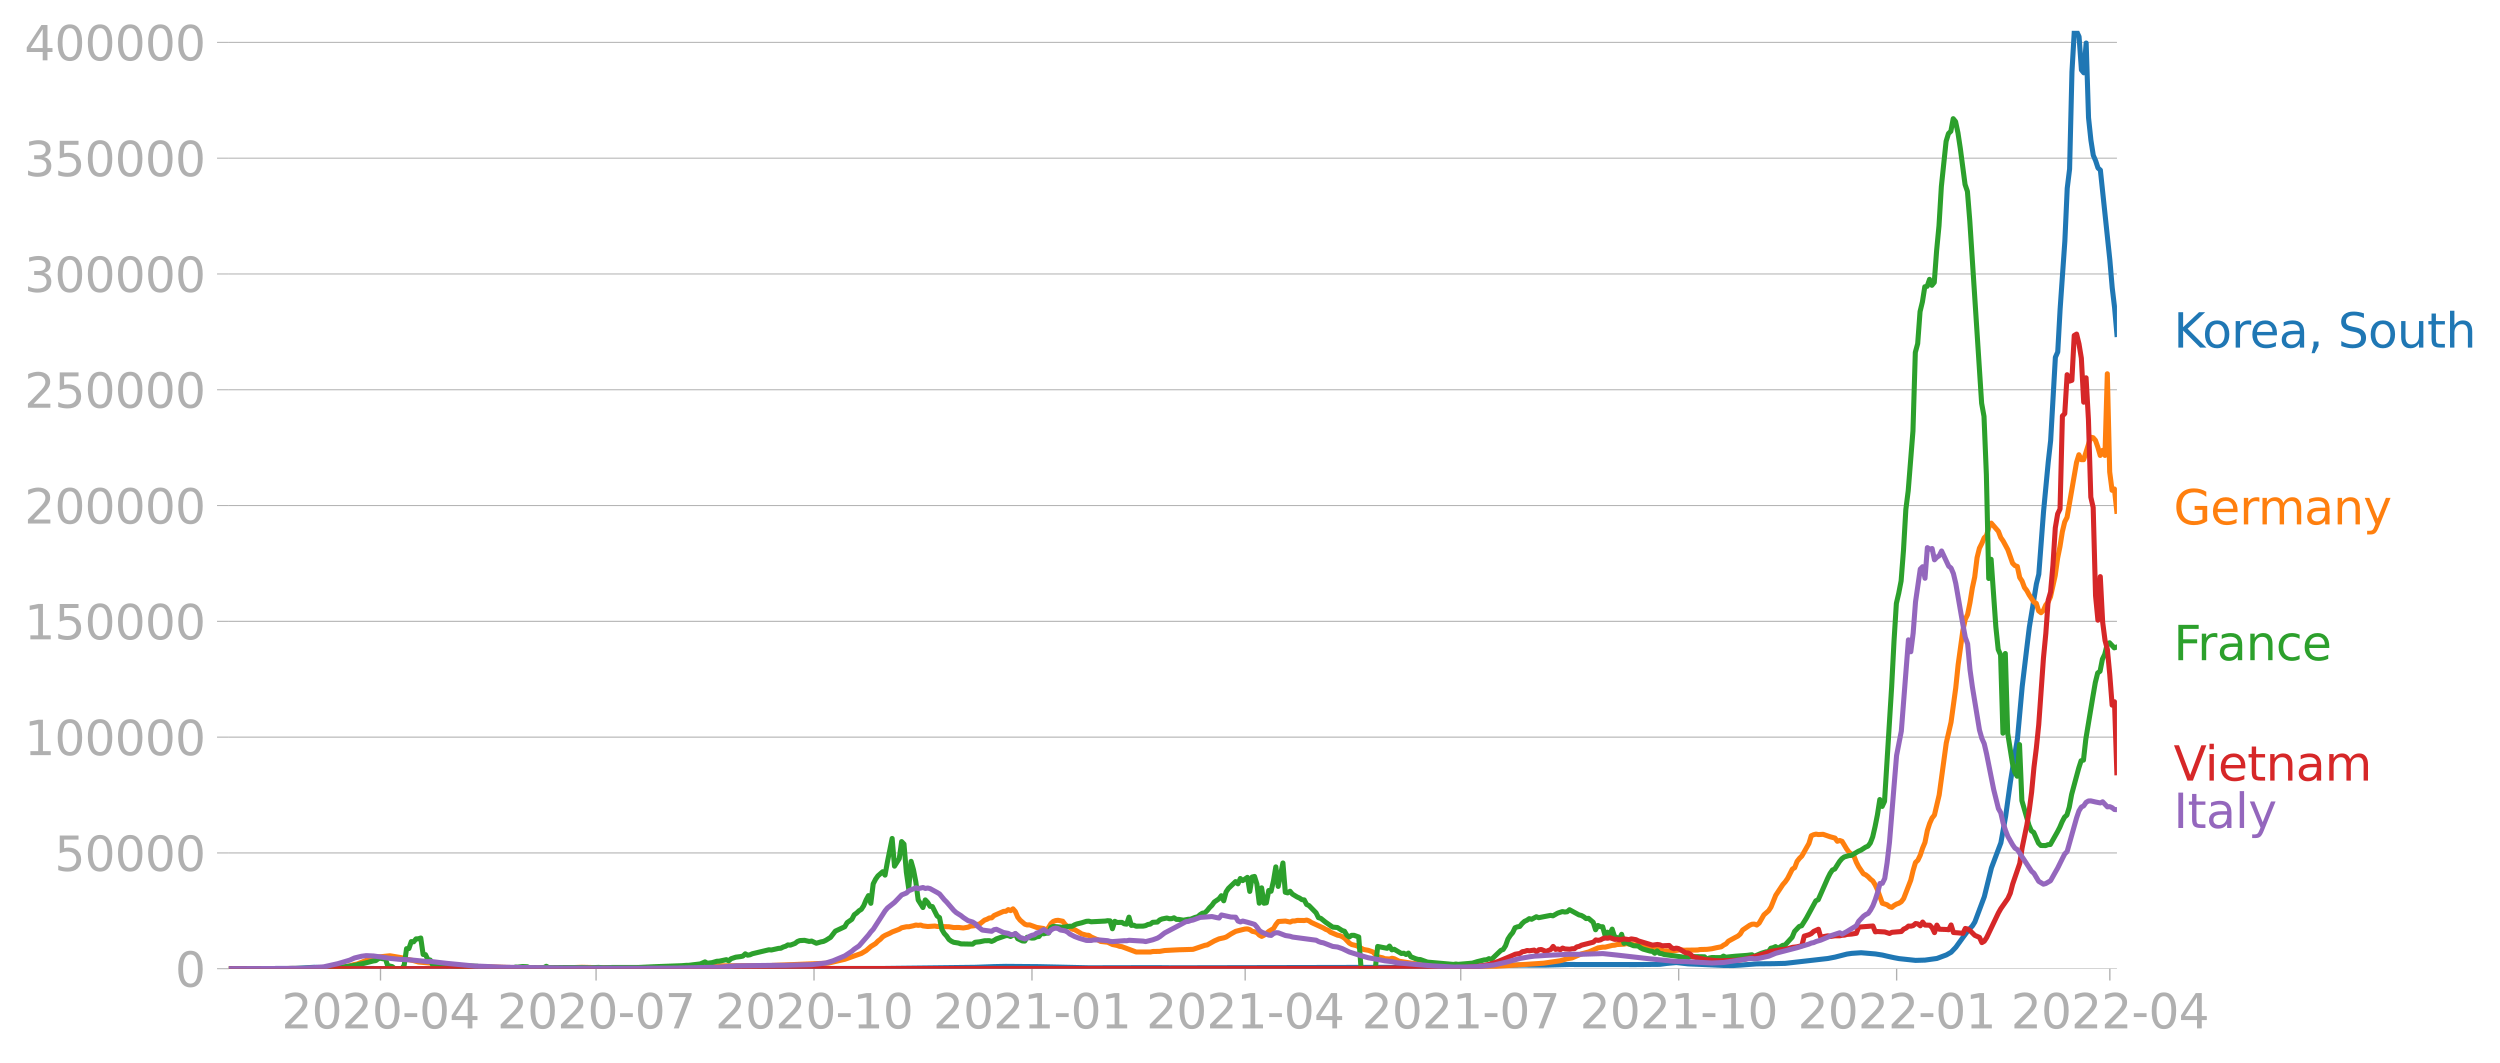 <svg xmlns:xlink="http://www.w3.org/1999/xlink" width="985.137" height="418.73" viewBox="0 0 738.852 314.048" xmlns="http://www.w3.org/2000/svg"><defs><style>*{stroke-linejoin:round;stroke-linecap:butt}</style></defs><g id="figure_1"><path d="M0 314.048h738.852V0H0v314.048z" style="fill:none" id="patch_1"/><g id="axes_1"><path d="M67.645 286.298h558V9.098h-558v277.2z" style="fill:none" id="patch_2"/><g id="matplotlib.axis_1"><g id="xtick_1"><g id="line2d_1"><defs><path id="m1850573027" d="M0 0v3.5" style="stroke:#b0b0b0;stroke-width:.4"/></defs><use xlink:href="#m1850573027" x="112.453" y="286.298" style="fill:#b0b0b0;stroke:#b0b0b0;stroke-width:.4"/></g><g style="fill:#b0b0b0" transform="matrix(.14 0 0 -.14 83.205 303.936)" id="text_1"><defs><path id="DejaVuSans-32" d="M1228 531h2203V0H469v531q359 372 979 998 621 627 780 809 303 340 423 576 121 236 121 464 0 372-261 606-261 235-680 235-297 0-627-103-329-103-704-313v638q381 153 712 231 332 78 607 78 725 0 1156-363 431-362 431-968 0-288-108-546-107-257-392-607-78-91-497-524-418-433-1181-1211z" transform="scale(.016)"/><path id="DejaVuSans-30" d="M2034 4250q-487 0-733-480-245-479-245-1442 0-959 245-1439 246-480 733-480 491 0 736 480 246 480 246 1439 0 963-246 1442-245 480-736 480zm0 500q785 0 1199-621 414-620 414-1801 0-1178-414-1799Q2819-91 2034-91q-784 0-1198 620-414 621-414 1799 0 1181 414 1801 414 621 1198 621z" transform="scale(.016)"/><path id="DejaVuSans-2d" d="M313 2009h1684v-512H313v512z" transform="scale(.016)"/><path id="DejaVuSans-34" d="M2419 4116 825 1625h1594v2491zm-166 550h794V1625h666v-525h-666V0h-628v1100H313v609l1940 2957z" transform="scale(.016)"/></defs><use xlink:href="#DejaVuSans-32"/><use xlink:href="#DejaVuSans-30" x="63.623"/><use xlink:href="#DejaVuSans-32" x="127.246"/><use xlink:href="#DejaVuSans-30" x="190.869"/><use xlink:href="#DejaVuSans-2d" x="254.492"/><use xlink:href="#DejaVuSans-30" x="290.576"/><use xlink:href="#DejaVuSans-34" x="354.199"/></g></g><g id="xtick_2"><use xlink:href="#m1850573027" x="176.164" y="286.298" style="fill:#b0b0b0;stroke:#b0b0b0;stroke-width:.4" id="line2d_2"/><g style="fill:#b0b0b0" transform="matrix(.14 0 0 -.14 146.916 303.936)" id="text_2"><defs><path id="DejaVuSans-37" d="M525 4666h3000v-269L1831 0h-659l1594 4134H525v532z" transform="scale(.016)"/></defs><use xlink:href="#DejaVuSans-32"/><use xlink:href="#DejaVuSans-30" x="63.623"/><use xlink:href="#DejaVuSans-32" x="127.246"/><use xlink:href="#DejaVuSans-30" x="190.869"/><use xlink:href="#DejaVuSans-2d" x="254.492"/><use xlink:href="#DejaVuSans-30" x="290.576"/><use xlink:href="#DejaVuSans-37" x="354.199"/></g></g><g id="xtick_3"><use xlink:href="#m1850573027" x="240.576" y="286.298" style="fill:#b0b0b0;stroke:#b0b0b0;stroke-width:.4" id="line2d_3"/><g style="fill:#b0b0b0" transform="matrix(.14 0 0 -.14 211.328 303.936)" id="text_3"><defs><path id="DejaVuSans-31" d="M794 531h1031v3560L703 3866v575l1116 225h631V531h1031V0H794v531z" transform="scale(.016)"/></defs><use xlink:href="#DejaVuSans-32"/><use xlink:href="#DejaVuSans-30" x="63.623"/><use xlink:href="#DejaVuSans-32" x="127.246"/><use xlink:href="#DejaVuSans-30" x="190.869"/><use xlink:href="#DejaVuSans-2d" x="254.492"/><use xlink:href="#DejaVuSans-31" x="290.576"/><use xlink:href="#DejaVuSans-30" x="354.199"/></g></g><g id="xtick_4"><use xlink:href="#m1850573027" x="304.988" y="286.298" style="fill:#b0b0b0;stroke:#b0b0b0;stroke-width:.4" id="line2d_4"/><g style="fill:#b0b0b0" transform="matrix(.14 0 0 -.14 275.74 303.936)" id="text_4"><use xlink:href="#DejaVuSans-32"/><use xlink:href="#DejaVuSans-30" x="63.623"/><use xlink:href="#DejaVuSans-32" x="127.246"/><use xlink:href="#DejaVuSans-31" x="190.869"/><use xlink:href="#DejaVuSans-2d" x="254.492"/><use xlink:href="#DejaVuSans-30" x="290.576"/><use xlink:href="#DejaVuSans-31" x="354.199"/></g></g><g id="xtick_5"><use xlink:href="#m1850573027" x="367.999" y="286.298" style="fill:#b0b0b0;stroke:#b0b0b0;stroke-width:.4" id="line2d_5"/><g style="fill:#b0b0b0" transform="matrix(.14 0 0 -.14 338.75 303.936)" id="text_5"><use xlink:href="#DejaVuSans-32"/><use xlink:href="#DejaVuSans-30" x="63.623"/><use xlink:href="#DejaVuSans-32" x="127.246"/><use xlink:href="#DejaVuSans-31" x="190.869"/><use xlink:href="#DejaVuSans-2d" x="254.492"/><use xlink:href="#DejaVuSans-30" x="290.576"/><use xlink:href="#DejaVuSans-34" x="354.199"/></g></g><g id="xtick_6"><use xlink:href="#m1850573027" x="431.71" y="286.298" style="fill:#b0b0b0;stroke:#b0b0b0;stroke-width:.4" id="line2d_6"/><g style="fill:#b0b0b0" transform="matrix(.14 0 0 -.14 402.462 303.936)" id="text_6"><use xlink:href="#DejaVuSans-32"/><use xlink:href="#DejaVuSans-30" x="63.623"/><use xlink:href="#DejaVuSans-32" x="127.246"/><use xlink:href="#DejaVuSans-31" x="190.869"/><use xlink:href="#DejaVuSans-2d" x="254.492"/><use xlink:href="#DejaVuSans-30" x="290.576"/><use xlink:href="#DejaVuSans-37" x="354.199"/></g></g><g id="xtick_7"><use xlink:href="#m1850573027" x="496.122" y="286.298" style="fill:#b0b0b0;stroke:#b0b0b0;stroke-width:.4" id="line2d_7"/><g style="fill:#b0b0b0" transform="matrix(.14 0 0 -.14 466.874 303.936)" id="text_7"><use xlink:href="#DejaVuSans-32"/><use xlink:href="#DejaVuSans-30" x="63.623"/><use xlink:href="#DejaVuSans-32" x="127.246"/><use xlink:href="#DejaVuSans-31" x="190.869"/><use xlink:href="#DejaVuSans-2d" x="254.492"/><use xlink:href="#DejaVuSans-31" x="290.576"/><use xlink:href="#DejaVuSans-30" x="354.199"/></g></g><g id="xtick_8"><use xlink:href="#m1850573027" x="560.533" y="286.298" style="fill:#b0b0b0;stroke:#b0b0b0;stroke-width:.4" id="line2d_8"/><g style="fill:#b0b0b0" transform="matrix(.14 0 0 -.14 531.285 303.936)" id="text_8"><use xlink:href="#DejaVuSans-32"/><use xlink:href="#DejaVuSans-30" x="63.623"/><use xlink:href="#DejaVuSans-32" x="127.246"/><use xlink:href="#DejaVuSans-32" x="190.869"/><use xlink:href="#DejaVuSans-2d" x="254.492"/><use xlink:href="#DejaVuSans-30" x="290.576"/><use xlink:href="#DejaVuSans-31" x="354.199"/></g></g><g id="xtick_9"><use xlink:href="#m1850573027" x="623.545" y="286.298" style="fill:#b0b0b0;stroke:#b0b0b0;stroke-width:.4" id="line2d_9"/><g style="fill:#b0b0b0" transform="matrix(.14 0 0 -.14 594.297 303.936)" id="text_9"><use xlink:href="#DejaVuSans-32"/><use xlink:href="#DejaVuSans-30" x="63.623"/><use xlink:href="#DejaVuSans-32" x="127.246"/><use xlink:href="#DejaVuSans-32" x="190.869"/><use xlink:href="#DejaVuSans-2d" x="254.492"/><use xlink:href="#DejaVuSans-30" x="290.576"/><use xlink:href="#DejaVuSans-34" x="354.199"/></g></g></g><g id="matplotlib.axis_2"><g id="ytick_1"><path d="M67.645 286.298h558" clip-path="url(#pd6309ef1d8)" style="fill:none;stroke:#b0b0b0;stroke-width:.3;stroke-linecap:square" id="line2d_10"/><g id="line2d_11"><defs><path id="m85ebdef396" d="M0 0h-3.5" style="stroke:#b0b0b0;stroke-width:.3"/></defs><use xlink:href="#m85ebdef396" x="67.645" y="286.298" style="fill:#b0b0b0;stroke:#b0b0b0;stroke-width:.3"/></g><use xlink:href="#DejaVuSans-30" style="fill:#b0b0b0" transform="matrix(.14 0 0 -.14 51.737 291.617)" id="text_10"/></g><g id="ytick_2"><path d="M67.645 252.076h558" clip-path="url(#pd6309ef1d8)" style="fill:none;stroke:#b0b0b0;stroke-width:.3;stroke-linecap:square" id="line2d_12"/><use xlink:href="#m85ebdef396" x="67.645" y="252.076" style="fill:#b0b0b0;stroke:#b0b0b0;stroke-width:.3" id="line2d_13"/><g style="fill:#b0b0b0" transform="matrix(.14 0 0 -.14 16.108 257.395)" id="text_11"><defs><path id="DejaVuSans-35" d="M691 4666h2478v-532H1269V2991q137 47 274 70 138 23 276 23 781 0 1237-428 457-428 457-1159 0-753-469-1171Q2575-91 1722-91q-294 0-599 50Q819 9 494 109v635q281-153 581-228t634-75q541 0 856 284 316 284 316 772 0 487-316 771-315 285-856 285-253 0-505-56-251-56-513-175v2344z" transform="scale(.016)"/></defs><use xlink:href="#DejaVuSans-35"/><use xlink:href="#DejaVuSans-30" x="63.623"/><use xlink:href="#DejaVuSans-30" x="127.246"/><use xlink:href="#DejaVuSans-30" x="190.869"/><use xlink:href="#DejaVuSans-30" x="254.492"/></g></g><g id="ytick_3"><path d="M67.645 217.853h558" clip-path="url(#pd6309ef1d8)" style="fill:none;stroke:#b0b0b0;stroke-width:.3;stroke-linecap:square" id="line2d_14"/><use xlink:href="#m85ebdef396" x="67.645" y="217.853" style="fill:#b0b0b0;stroke:#b0b0b0;stroke-width:.3" id="line2d_15"/><g style="fill:#b0b0b0" transform="matrix(.14 0 0 -.14 7.2 223.172)" id="text_12"><use xlink:href="#DejaVuSans-31"/><use xlink:href="#DejaVuSans-30" x="63.623"/><use xlink:href="#DejaVuSans-30" x="127.246"/><use xlink:href="#DejaVuSans-30" x="190.869"/><use xlink:href="#DejaVuSans-30" x="254.492"/><use xlink:href="#DejaVuSans-30" x="318.115"/></g></g><g id="ytick_4"><path d="M67.645 183.631h558" clip-path="url(#pd6309ef1d8)" style="fill:none;stroke:#b0b0b0;stroke-width:.3;stroke-linecap:square" id="line2d_16"/><use xlink:href="#m85ebdef396" x="67.645" y="183.631" style="fill:#b0b0b0;stroke:#b0b0b0;stroke-width:.3" id="line2d_17"/><g style="fill:#b0b0b0" transform="matrix(.14 0 0 -.14 7.2 188.95)" id="text_13"><use xlink:href="#DejaVuSans-31"/><use xlink:href="#DejaVuSans-35" x="63.623"/><use xlink:href="#DejaVuSans-30" x="127.246"/><use xlink:href="#DejaVuSans-30" x="190.869"/><use xlink:href="#DejaVuSans-30" x="254.492"/><use xlink:href="#DejaVuSans-30" x="318.115"/></g></g><g id="ytick_5"><path d="M67.645 149.409h558" clip-path="url(#pd6309ef1d8)" style="fill:none;stroke:#b0b0b0;stroke-width:.3;stroke-linecap:square" id="line2d_18"/><use xlink:href="#m85ebdef396" x="67.645" y="149.409" style="fill:#b0b0b0;stroke:#b0b0b0;stroke-width:.3" id="line2d_19"/><g style="fill:#b0b0b0" transform="matrix(.14 0 0 -.14 7.2 154.728)" id="text_14"><use xlink:href="#DejaVuSans-32"/><use xlink:href="#DejaVuSans-30" x="63.623"/><use xlink:href="#DejaVuSans-30" x="127.246"/><use xlink:href="#DejaVuSans-30" x="190.869"/><use xlink:href="#DejaVuSans-30" x="254.492"/><use xlink:href="#DejaVuSans-30" x="318.115"/></g></g><g id="ytick_6"><path d="M67.645 115.186h558" clip-path="url(#pd6309ef1d8)" style="fill:none;stroke:#b0b0b0;stroke-width:.3;stroke-linecap:square" id="line2d_20"/><use xlink:href="#m85ebdef396" x="67.645" y="115.186" style="fill:#b0b0b0;stroke:#b0b0b0;stroke-width:.3" id="line2d_21"/><g style="fill:#b0b0b0" transform="matrix(.14 0 0 -.14 7.2 120.505)" id="text_15"><use xlink:href="#DejaVuSans-32"/><use xlink:href="#DejaVuSans-35" x="63.623"/><use xlink:href="#DejaVuSans-30" x="127.246"/><use xlink:href="#DejaVuSans-30" x="190.869"/><use xlink:href="#DejaVuSans-30" x="254.492"/><use xlink:href="#DejaVuSans-30" x="318.115"/></g></g><g id="ytick_7"><path d="M67.645 80.964h558" clip-path="url(#pd6309ef1d8)" style="fill:none;stroke:#b0b0b0;stroke-width:.3;stroke-linecap:square" id="line2d_22"/><use xlink:href="#m85ebdef396" x="67.645" y="80.964" style="fill:#b0b0b0;stroke:#b0b0b0;stroke-width:.3" id="line2d_23"/><g style="fill:#b0b0b0" transform="matrix(.14 0 0 -.14 7.2 86.283)" id="text_16"><defs><path id="DejaVuSans-33" d="M2597 2516q453-97 707-404 255-306 255-756 0-690-475-1069Q2609-91 1734-91q-293 0-604 58T488 141v609q262-153 574-231 313-78 654-78 593 0 904 234t311 681q0 413-289 645-289 233-804 233h-544v519h569q465 0 712 186t247 536q0 359-255 551-254 193-729 193-260 0-557-57-297-56-653-174v562q360 100 674 150t592 50q719 0 1137-327 419-326 419-882 0-388-222-655t-631-370z" transform="scale(.016)"/></defs><use xlink:href="#DejaVuSans-33"/><use xlink:href="#DejaVuSans-30" x="63.623"/><use xlink:href="#DejaVuSans-30" x="127.246"/><use xlink:href="#DejaVuSans-30" x="190.869"/><use xlink:href="#DejaVuSans-30" x="254.492"/><use xlink:href="#DejaVuSans-30" x="318.115"/></g></g><g id="ytick_8"><path d="M67.645 46.741h558" clip-path="url(#pd6309ef1d8)" style="fill:none;stroke:#b0b0b0;stroke-width:.3;stroke-linecap:square" id="line2d_24"/><use xlink:href="#m85ebdef396" x="67.645" y="46.741" style="fill:#b0b0b0;stroke:#b0b0b0;stroke-width:.3" id="line2d_25"/><g style="fill:#b0b0b0" transform="matrix(.14 0 0 -.14 7.2 52.06)" id="text_17"><use xlink:href="#DejaVuSans-33"/><use xlink:href="#DejaVuSans-35" x="63.623"/><use xlink:href="#DejaVuSans-30" x="127.246"/><use xlink:href="#DejaVuSans-30" x="190.869"/><use xlink:href="#DejaVuSans-30" x="254.492"/><use xlink:href="#DejaVuSans-30" x="318.115"/></g></g><g id="ytick_9"><path d="M67.645 12.519h558" clip-path="url(#pd6309ef1d8)" style="fill:none;stroke:#b0b0b0;stroke-width:.3;stroke-linecap:square" id="line2d_26"/><use xlink:href="#m85ebdef396" x="67.645" y="12.519" style="fill:#b0b0b0;stroke:#b0b0b0;stroke-width:.3" id="line2d_27"/><g style="fill:#b0b0b0" transform="matrix(.14 0 0 -.14 7.2 17.838)" id="text_18"><use xlink:href="#DejaVuSans-34"/><use xlink:href="#DejaVuSans-30" x="63.623"/><use xlink:href="#DejaVuSans-30" x="127.246"/><use xlink:href="#DejaVuSans-30" x="190.869"/><use xlink:href="#DejaVuSans-30" x="254.492"/><use xlink:href="#DejaVuSans-30" x="318.115"/></g></g></g><path d="m67.645 286.298 19.604-.092 4.2-.25 1.4-.084 3.501.119 2.1.133 3.501.095 5.601.009 25.905.064 76.313-.125 6.302-.104 7.701.113 10.502.053 26.605-.003 27.305-.345 5.6-.204 3.501-.073 9.802.083 14.703.341 5.6-.011 10.502-.025 4.201-.004 4.901.047 60.911-.136 5.601-.015 5.601.059 8.401-.01 9.802-.356 3.5-.206 8.402-.153 4.201.02 3.5-.004 7.002-.194 2.1.019 17.504.014 7-.065 2.101-.276 2.8-.256 3.501.39 4.201.18 6.301.29 2.8.02 2.101-.122 4.9-.374 4.902-.05 3.5-.094 12.603-1.443 2.1-.405 3.5-.895 1.4-.206 2.801-.19 4.201.355 2.1.332 1.4.331 2.101.456 1.4.261 4.901.524 2.8-.086 3.501-.486 2.801-1.046 1.4-.797 1.4-1.478 2.1-2.908 1.401-1.89 1.4-1.53.7-1.11 2.801-7.487 2.1-8.506 2.8-7.442 1.401-7.81 1.4-10.09 1.4-8.715.7-4.143 1.401-15.44 1.4-11.739.7-5.742 2.1-12.858.7-2.816 1.401-18.487 1.4-14.78.7-6.23 1.4-24.632.7-1.578.701-12.645 1.4-20.105.7-15.607.7-5.7.7-28.726.7-12.129.7.227.701 1.513.7 9.836.7.841.7-8.798.7 22.072.7 6.611.7 4.484.7 1.62.701 2.147.7.621 2.8 26.565.7 8.197.7 5.869.701 7.957h0" clip-path="url(#pd6309ef1d8)" style="fill:none;stroke:#1f77b4;stroke-width:1.5;stroke-linecap:square" id="line2d_28"/><path d="m67.645 286.298 29.405-.108 2.8-.196 3.501-.54 1.4-.414.7-.088 4.902-1.972 4.9-.511 4.201.712.7.305 2.1.43 1.401.397 5.601.519 9.102.827 2.8-.01 10.502.321 1.4.01 4.901.043 2.8.03 7.702-.06 3.5-.117 4.902.114 15.402-.018 7.702-.166 5.6-.143 5.602-.211 15.402-.056 18.204-.747 4.9-1.137 4.902-1.729 1.4-.836 1.4-1.22 1.4-.87.7-.72.7-.537.7-.728.7-.425 1.401-.627.7-.385 1.4-.535.7-.276.7-.424 1.4-.304.701.002 1.4-.308.7-.199.7.092.7-.091.7.248 1.401.18 2.1-.132.7.118 3.501.091 1.4.235 1.4-.035 1.4.155 1.401-.222.7-.308 1.4-.158.7-.347.7-.16 1.401-1.128.7-.238.7-.394.7-.037.7-.676 2.801-1.23.7-.027.7-.499.7.292.7-.515.7.806.7 1.647.7.882 1.401 1.203.7.223.7-.035 2.1.764 2.101.327.7.602.7-.872.7-1.174.7-.648.7-.26.7-.088 1.401.28.7.927.7.588.7.3.7.524.7.14 1.401.82.7.44 1.4.38.7.041.7.485 2.101.925.7.4 2.1.243 1.4.669 1.401.288.7.252.7.105 4.201 1.567 4.2.01.7-.152 2.101-.041 1.4-.25 2.1-.114 2.101-.109 1.4-.037 2.801-.09 3.5-1.183.7-.12 2.101-1.182 1.4-.616 1.4-.304.7-.233 1.401-.904 1.4-.77 2.1-.535.7-.16.701-.031.7.229.7.487.7.134.7.26.7.722.7.38.7-.35 1.401-1.136 1.4-.848.7-1.175.7-.882 2.101-.137 1.4.294.7-.312.7-.009.7-.167 2.101.034.7-.133.7.259.7.468 3.501 1.598.7.41.7.272.7.571 2.1.892.7.138.701.306.7.443 1.4 1.46.7.407 1.4.335 2.101 1.13 1.4.254 1.4.492.7.823.7.585 1.401.298.7.28 1.4.08.7-.223.7.163 1.401.719 1.4.222 1.4.22 1.4.212 2.801.24 2.1.49 2.101.163 11.902.227 7.702-.416 9.801-.637 2.1-.139 4.902-.724 2.1-.603 1.4-.232 2.8-1.197 1.4-.378.701-.18 2.8-1.214 1.4-.22.7-.001 2.101-.516.7-.053.7-.199 2.1-.117.701-.168.7.126.7-.038.7.304.7-.074 1.4.148 2.101.661.7.001 4.201 1.041.7-.042 1.4.118 2.8-.438.701.157 4.2-.059.7-.141 2.101-.054 1.4-.179 1.4-.31 1.401-.268.7-.5.7-.36.7-.788 2.1-1.15.7-.362.701-.606.7-1.17 2.1-1.432.7-.302.7-.033.7.275.701-.578 1.4-2.436 1.4-1.223.7-1.077 1.4-3.474 2.101-3.183.7-.791.7-1 1.4-2.769.7-.423.701-1.843.7-.902.7-.688 2.1-3.708.7-2.293.7-.313.701-.163.7.125 1.4-.072 2.1.727 1.401.379.7.947.7-.236.7.254 1.4 2.335.7.92 1.401 1.108.7 1.789.7 1.362 1.4 2.074.7.322.7.553.701.723.7.552.7 1.149.7 1.52 1.4 3.895 1.4.443.701.549.7.21.7-.567.7-.409.7-.236.7-.45.7-.928 2.101-5.43.7-2.884.7-2.35.7-.659.7-1.479.7-2.104.7-1.67.701-3.509.7-2.164.7-1.56.7-.869 1.4-5.926 2.101-15.4 1.4-6.08 1.4-10.191.7-6.806 1.4-10.138.701-3.279.7-1.46.7-3.486.7-4.35.7-3.226.7-5.739.7-2.8.7-1.39.701-1.657.7-.68.7-2.518.7-1.148 2.1 2.415.7 1.839.701 1.012 1.4 2.593 1.4 3.99.7.697.7.254.7 3.257.701 1.068.7 1.888.7.91.7 1.297 1.4 2.116.7.37.7 2.215.701.552.7-.67.7-1.601.7-.878.7-1.572 1.4-6.271.7-5.092.701-3.446.7-4.388.7-2.906.7-1.364 2.8-16.233.701-2.264.7 1.45.7.005 2.1-6.628.7.132.7.803.701 2.011.7 2.426.7-1.493.7 1.492.7-24.127.7 28.996.7 5.434.7-.387.701 6.6h0" clip-path="url(#pd6309ef1d8)" style="fill:none;stroke:#ff7f0e;stroke-width:1.5;stroke-linecap:square" id="line2d_29"/><path d="m67.645 286.298 28.005-.097 3.5-.202 2.801-.28 2.8-.395 1.4-.34 1.401-.27 2.8-.717.7-.097.7-.526.701-.184.7.177.7-.14.7 2.125 1.4.336.7.61h2.101l.7-1.043.7-4.879.7-.047.7-2.047.7.063.7-.86.701-.031.7-.231.7 4.855.7.068.7 1.445.7.138.7 1.397.7-.09.701.208.7.045 1.4-.167.7.318.7-.286.7.223 1.401.114 1.4.502.7-.547 2.8.083 1.401.06.7.354 9.802.171.7-.3.7.015 1.4-.187 1.4.08.7.332 1.401-.098.7.12 2.1-.115.7-.377.7.39 3.502-.016 4.2-.015 3.5.021.701.074 2.8-.123 1.4.08 2.801-.063 7.702-.003 4.2-.202 2.801-.107 5.601-.203 1.4-.106h.7l1.4-.18 2.101-.244 1.4-.602.7.404 1.4-.185 1.4-.408.701-.026 2.1-.443.7.342.7-.628 1.4-.455 1.401-.175.7-.148.7-.664.7.4.7-.12.7-.306 4.902-1.172.7.065 1.4-.307.7-.163.7-.047.7-.362.7-.217.7-.41.7.077 1.401-.511.7-.555.7-.28 1.4-.075 1.4.325.7-.11 1.401.64 1.4-.407.7-.131.7-.323 1.4-.877 1.401-1.834 2.8-1.31.7-1.207 1.401-.985.7-1.353.7-.497.7-.66.7-.434.7-1.081.7-1.684.7-1.283.701 2.27.7-5.741.7-1.377.7-.991 1.4-1.218.7.994.7-3.868 1.401-6.964.7 8.18 1.4-2.215.7-5.04.7.744.7 8.279.701 4.887.7-8.07.7 2.471.7 3.6.7 5.348 1.4 2.224.7-2.248.701.74.7 1.15.7.085 1.4 2.772.7.488.7 3.489.7 1.182.701.762.7 1.025.7.508.7.33 1.4.218.7.247 3.501.076.7-.548 1.4-.15 1.401-.297 1.4-.036.7.227.7-.298.7-.442 2.801-.974.7-.013.7.267 1.4-.754.7 1.402 1.401.67.7.035.7-1.127 1.4.256.7-.036.7-.355.7-.095.701-.913.7.13.7-.173.7-.05.7-1.633.7-.338 1.4.132 1.401.165 2.1-.332.7.002.7-.417.7-.276 1.401-.331 1.4-.438.7-.049.7.184 4.201-.21.7-.116.7.053.7 2.326.7-2.188.701.338 1.4-.032.7.422.7.097.7-2.058.7 2.434.7-.063.701.297 2.1-.026.7-.141.7-.334.7-.112.7-.525 1.401-.082.7-.635.7-.283 1.4-.276.7.204.7-.007.701-.262.7.461.7.013 1.4.237 1.4-.265.7-.03 1.401-.553.7-.153.7-.623.7-.451.7-.09.7-.67.7-.866.701-.683.7-.982 1.4-.957.7-.913.7 1.499.7-2.628.7-1.035 2.101-2.005.7.655.7-1.567.7.62 1.401-.96.7 4.152.7-4.254.7-.165.7 2.216.7 5.683.7-4.532.7 4.548.701-.12.7-3.645.7.22.7-3.039.7-4.163.7 5.768 1.4-6.919.701 8.656.7.18.7-.483.7.839 1.4.856.7.315.7.477.701.073.7 1.345.7.33 2.1 2.139.7 1.426.7.214 1.401 1.123 2.1 1.456 1.4.123 1.401.889.7.22.7 1.183.7.498.7-.479.7-.005 1.4.49.701 9.371h4.2l.7-6.566 2.801.545.7-.655.7 1.106.7-.16 2.101 1.24.7-.08.7.376.7-.413.7 1.083 1.4.564.701.216.7.046 2.1.755 7.702.69.7-.116.7.093 4.2-.36 1.401-.438 2.1-.518.7-.045.7-.33.7.258 2.801-2.689.7-.286.7-1.1.7-1.968.7-1.08.701-.828.7-1.441.7-.265.7-.12.7-.87.7-.622.7-.325.7-.48.701.184 1.4-.748.7.277 3.501-.685.7.135 1.4-.797 1.4-.463.7.14.7-.08.701-.603 2.8 1.527.7.167.7.388.7.537.701-.078 1.4 1.176.7 2.2.7-1.264.7.36.7.02.7 2.532.701-.921.7.54.7-1.443.7 2.18.7.315.7.453.7-1.42.7 2.66.701-.388.7.51 1.4.588 1.4.08.7.542.7.365 2.101.594.7.076.7.555.7-.66.7.693.7.105.701.255 7.001.94.7-.34 4.201.073.7.793.7-.434.7-.137 2.801.015.7-.438.7.33 1.4-.162 1.4-.139 2.101-.15 1.4-.106 1.4-.18.7.456 2.101-.89 1.4-.438.7-.035.7-1.023.7-.16.7-.317.701.508 1.4-.876.7-.105 2.1-2.297.7-1.7 1.401-1.493.7-.199 1.4-2.238 2.801-5.136.7-.314 2.8-6.345.7-1.406.7-1.033.701-.302 1.4-2.22.7-.826.7-.518 1.4-.406.7-.045 2.101-1.246.7-.292 1.4-.903.7-.297.701-.925.7-1.819.7-3.005.7-3.517.7-4.506.7 2.032.7-1.501 1.401-22.57.7-11.235.7-13.5.7-11.197.7-3.006.7-3.618.7-9.012.7-12.134.701-5.51 1.4-17.658.7-23.239.7-2.586.7-9.47.7-2.891.7-4.448.701-.144.7-2.048.7 1.757.7-.853.7-9.431.7-7.302.7-11.629 1.401-13.34.7-2.299.7-.667.7-3.723.7.865.7 3.297.7 4.61 1.401 10.668.7 2.056.7 8.664 3.5 53.94.701 3.872.7 17.213.7 30.703.7-5.664 1.4 19.92.7 6.734.7 1.587.701 23.147.7-23.551.7 23.536 1.4 8.85.7 2.693.7 1.186.7-9.343.701 16.56 2.1 7.324.7 1.605.7.462 1.4 3.158.701.705 1.4.032.7-.267.7-.055 2.1-3.72.701-1.37.7-1.648.7-1.34.7-.616.7-2.316.7-3.778 2.101-7.784.7-2.175.7-.187.7-6.238 2.1-12.638.7-4.05.701-2.825.7-.515.7-3.568.7-1.463.7-2.852.7-.532 1.4 1.497.701-.226h0" clip-path="url(#pd6309ef1d8)" style="fill:none;stroke:#2ca02c;stroke-width:1.5;stroke-linecap:square" id="line2d_30"/><path d="m67.645 286.298 337.46-.102 3.501-.073 24.504-.214 3.501-.303 2.1-.307 1.4-.278 1.401-.432 1.4-.494 4.201-1.773.7-.317 1.4-.22.7-.524.7-.096.7-.258.7.095 1.401-.212.7.506.7-.604.7-.076 1.4.573 1.401-.567.7-.913.7.872.7-.129.7.224.7-.476.7.25 1.401.099.7-.153.7-.019.7-.536.7-.145.7-.364 3.501-.888.7-.662.7.13.7-.14.7-.375.7-.175.701.064.7-.158 1.4.497.7-.033.7.17 1.4-.278 1.401.233.7-.236 1.4.236.7.362 4.201 1.258 1.4-.208.7.1.7.291 2.101-.096.7.694.7.271.7-.184.7.154 2.101 1.255.7.022.7.43.7.704 1.4.308 2.101.492 3.5.343 1.401.036 4.9-.185 2.101-.287 4.201-1.145 3.5-1.162 1.4-.235 1.401-.24 1.4-.113 2.1-.597 1.401-.167 1.4-.335.7-2.823 1.4-.41.7-.34.7-.639 1.401-.635.7 2.46.7-.264 1.4-.257.7.202 1.401-.215 1.4.004.7-.157.7-.034.7-.21 1.4-.108 1.401-.226.7-1.834 4.201-.328.7 1.73.7-.09 2.1.127 1.401.445.7-.341 2.8-.235.7-.713.7-.305.701-.585.7.024.7-.168.7-.61.7.11.7.556.7-1.102.7.891 1.401.04.7.734.7 1.449.7-2.205.7 1.206 2.101.077.7.069.7-1.405.7 2.233 1.4.098 1.4.152.701-1.446.7.165.7.462 1.4 1.402 1.4.617.7 1.53.701-.404.7-1.064 3.5-7.328.7-1.232 2.101-3.017.7-1.56.7-2.69 2.1-6.124.701-4.607 1.4-6.774.7-4.307.7-5.342.7-7.392.7-5.67.7-6.844 1.401-19.738.7-7.273.7-9.812.7-2.432.7-7.888.7-11.08.7-4.137.701-1.448.7-27.47.7-.717.7-11.482.7 1.89.7-.232.7-13.25.7-.415.701 2.883.7 4.233.7 13.012.7-7.203.7 12.388.7 22.877.7 3.05.7 26.05.701 7.264.7-12.874.7 13.446.7 5.385.7 2.703.7 7.377.7 9.063.7-.99.701 20.988h0" clip-path="url(#pd6309ef1d8)" style="fill:none;stroke:#d62728;stroke-width:1.5;stroke-linecap:square" id="line2d_31"/><path d="m67.645 286.298 22.404-.104 5.601-.451 4.2-.938 3.501-1.041 1.4-.636 2.101-.513 1.4-.184 2.1.098 2.801.381 2.1.332 2.801.281 2.8.138 1.4.121 2.101.203 2.1.214.7-.069 2.801.34 2.1.238 8.402.82 1.4.023 7.002.3 17.503.245 23.804.065 9.802-.051 12.602-.271 4.9-.393 10.503-.137 4.2-.015 7.702-.2 4.2-.483 2.101-.646 3.5-1.466 2.101-1.387.7-.611 1.4-.948 2.8-3.225.701-.936.7-.75 3.5-5.447.7-.844 2.101-1.668 2.1-2.195 1.4-.56.701-.67 1.4-.575.7-.303.7.25 1.4-.337.7.283.701-.129.7.177 2.1 1.152.7.433 1.4 1.7.701.702 2.1 2.448.7.64 1.4.883.7.565 1.401.929 1.4.435.7.441.7.778 1.4 1.135 2.801.367.7-.471.7-.12 2.101.953 1.4.262.7.358.7.019.7-.356 1.4 1.18 1.401.43.7-.224.7-.532.7-.31.7-.14.7-.518.7-.217 1.401-.81 1.4.952.7-.797.7-.428.7-.17.7.111.701.445 1.4.25.7.359.7.595 1.4.728 1.401.527 2.1.627 1.4.017.7-.159 1.401-.023 2.8.251.7.197.7.068 3.501-.27.7.022.7-.144 4.201.25.7.136 2.1-.524 1.401-.51.7-.423 1.4-1.089 4.201-2.214 2.1-1.128.7-.076.7-.26.701-.14 2.1-.78 3.501-.257 1.4.313.7.123.7-.904 2.801.614 1.4.051.7 1.134.7.263.7-.258 1.401.357 1.4.408.7.217.7.811.7.998.7.486 2.101.877.7.088.7-.555.7-.242.7.024 2.101.805 1.4.224.7.227 7.002.94.7.392.7.244.7.125 2.8 1.076 1.4.17 1.401.478 2.1 1 2.8.88 2.801.82 2.1.368 2.801.536 2.1.24 1.4.328 2.801.266 7.702.653 6.3.354 3.501-.022 3.501-.107 4.901-.48 3.5-.799 4.201-1.135 2.8-.487 1.401-.19 2.1-.127 1.4-.102 7.002-.338 2.8.032 7.002-.227 4.2.442 9.102 1.044 7.702.793 3.5.083 7.702.427 3.5-.157 7.702-1.171.7-.028.7.12 1.4-.16 2.8-.62 2.1-.872 6.302-1.638 3.5-1.073.7-.305.7-.13.701-.315 1.4-.419 2.1-.881.7-.367 2.801-.926.7.42 1.4-.77 2.801-1.72.7-1.328 1.4-1.481.7-.498.7-.342.701-.99.7-1.284.7-1.807.7-2.149.7-2.613.7-.057.7-1.427.7-4.646.701-6.032 1.4-17.217.7-8.455 1.4-7.185 2.101-26.991.7 3.516.7-5.503.7-9.24 1.4-9.686.7-.696.7 3.408.701-9.051.7.45.7-.179.7 3.326.7-.743.7-.466.7-1.397 2.101 4.483.7.56.7 1.647.7 2.936 2.1 12.123.701 3.752.7 1.96.7 7.623.7 5.047 2.1 12.786.7 2.461.701 1.567.7 3.02 2.1 10.544 1.4 5.629.7 1.254.701 3.07.7 2.132.7 1.774 1.4 2.476.7.992.7.42 4.201 6.396.7.607 1.4 2.368 1.401.843.7-.196 1.4-.82 1.4-2.493.7-1.229 1.401-2.832.7-1.382.7-.688 2.8-9.956.701-2.058.7-1.128.7-.366.7-1.026.7-.412.7-.027 1.4.326 1.401.277.7-.332 1.4 1.49.7-.063.7.313.7.548.701.023h0" clip-path="url(#pd6309ef1d8)" style="fill:none;stroke:#9467bd;stroke-width:1.5;stroke-linecap:square" id="line2d_32"/><g style="fill:#1f77b4" transform="matrix(.14 0 0 -.14 642.385 102.723)" id="text_19"><defs><path id="DejaVuSans-4b" d="M628 4666h631V2694l2094 1972h813L1850 2491 4331 0h-831L1259 2247V0H628v4666z" transform="scale(.016)"/><path id="DejaVuSans-6f" d="M1959 3097q-462 0-731-361t-269-989q0-628 267-989 268-361 733-361 460 0 728 362 269 363 269 988 0 622-269 986-268 364-728 364zm0 487q750 0 1178-488 429-487 429-1349 0-859-429-1349Q2709-91 1959-91q-753 0-1180 489-426 490-426 1349 0 862 426 1349 427 488 1180 488z" transform="scale(.016)"/><path id="DejaVuSans-72" d="M2631 2963q-97 56-211 82-114 27-251 27-488 0-749-317t-261-911V0H581v3500h578v-544q182 319 472 473 291 155 707 155 59 0 131-8 72-7 159-23l3-590z" transform="scale(.016)"/><path id="DejaVuSans-65" d="M3597 1894v-281H953q38-594 358-905t892-311q331 0 642 81t618 244V178Q3153 47 2828-22t-659-69q-838 0-1327 487-489 488-489 1320 0 859 464 1363 464 505 1252 505 706 0 1117-455 411-454 411-1235zm-575 169q-6 471-264 752-258 282-683 282-481 0-770-272t-333-766l2050 4z" transform="scale(.016)"/><path id="DejaVuSans-61" d="M2194 1759q-697 0-966-159t-269-544q0-306 202-486 202-179 548-179 479 0 768 339t289 901v128h-572zm1147 238V0h-575v531q-197-318-491-470T1556-91q-537 0-855 302-317 302-317 808 0 590 395 890 396 300 1180 300h807v57q0 397-261 614t-733 217q-300 0-585-72-284-72-546-216v532q315 122 612 182 297 61 578 61 760 0 1135-394 375-393 375-1193z" transform="scale(.016)"/><path id="DejaVuSans-2c" d="M750 794h659V256L897-744H494L750 256v538z" transform="scale(.016)"/><path id="DejaVuSans-53" d="M3425 4513v-616q-359 172-678 256-319 85-616 85-515 0-795-200t-280-569q0-310 186-468 186-157 705-254l381-78q706-135 1042-474t336-907q0-679-455-1029Q2797-91 1919-91q-331 0-705 75-373 75-773 222v650q384-215 753-325 369-109 725-109 540 0 834 212 294 213 294 607 0 343-211 537t-692 291l-385 75q-706 140-1022 440-315 300-315 835 0 619 436 975t1201 356q329 0 669-60 341-59 697-177z" transform="scale(.016)"/><path id="DejaVuSans-75" d="M544 1381v2119h575V1403q0-497 193-746 194-248 582-248 465 0 735 297 271 297 271 810v1984h575V0h-575v538q-209-319-486-474-276-155-642-155-603 0-916 375-312 375-312 1097zm1447 2203z" transform="scale(.016)"/><path id="DejaVuSans-74" d="M1172 4494v-994h1184v-447H1172V1153q0-428 117-550t477-122h590V0h-590q-666 0-919 248-253 249-253 905v1900H172v447h422v994h578z" transform="scale(.016)"/><path id="DejaVuSans-68" d="M3513 2113V0h-575v2094q0 497-194 743-194 247-581 247-466 0-735-297-269-296-269-809V0H581v4863h578V2956q207 316 486 472 280 156 646 156 603 0 912-373 310-373 310-1098z" transform="scale(.016)"/></defs><use xlink:href="#DejaVuSans-4b"/><use xlink:href="#DejaVuSans-6f" x="60.576"/><use xlink:href="#DejaVuSans-72" x="121.758"/><use xlink:href="#DejaVuSans-65" x="160.621"/><use xlink:href="#DejaVuSans-61" x="222.145"/><use xlink:href="#DejaVuSans-2c" x="283.424"/><use xlink:href="#DejaVuSans-20" x="315.211"/><use xlink:href="#DejaVuSans-53" x="346.998"/><use xlink:href="#DejaVuSans-6f" x="410.475"/><use xlink:href="#DejaVuSans-75" x="471.656"/><use xlink:href="#DejaVuSans-74" x="535.035"/><use xlink:href="#DejaVuSans-68" x="574.244"/></g><g style="fill:#ff7f0e" transform="matrix(.14 0 0 -.14 642.385 154.978)" id="text_20"><defs><path id="DejaVuSans-47" d="M3809 666v1253H2778v519h1656V434q-365-259-806-392-440-133-940-133-1094 0-1712 639-617 640-617 1780 0 1144 617 1783 618 639 1712 639 456 0 867-113 411-112 758-331v-672q-350 297-744 447t-828 150q-857 0-1287-478-429-478-429-1425 0-944 429-1422 430-478 1287-478 334 0 596 58 263 58 472 180z" transform="scale(.016)"/><path id="DejaVuSans-6d" d="M3328 2828q216 388 516 572t706 184q547 0 844-383 297-382 297-1088V0h-578v2094q0 503-179 746-178 244-543 244-447 0-707-297-259-296-259-809V0h-578v2094q0 506-178 748t-550 242q-441 0-701-298-259-298-259-808V0H581v3500h578v-544q197 322 472 475t653 153q382 0 649-194 267-193 395-562z" transform="scale(.016)"/><path id="DejaVuSans-6e" d="M3513 2113V0h-575v2094q0 497-194 743-194 247-581 247-466 0-735-297-269-296-269-809V0H581v3500h578v-544q207 316 486 472 280 156 646 156 603 0 912-373 310-373 310-1098z" transform="scale(.016)"/><path id="DejaVuSans-79" d="M2059-325q-243-625-475-815-231-191-618-191H506v481h338q237 0 368 113 132 112 291 531l103 262L191 3500h609L1894 763l1094 2737h609L2059-325z" transform="scale(.016)"/></defs><use xlink:href="#DejaVuSans-47"/><use xlink:href="#DejaVuSans-65" x="77.49"/><use xlink:href="#DejaVuSans-72" x="139.014"/><use xlink:href="#DejaVuSans-6d" x="178.377"/><use xlink:href="#DejaVuSans-61" x="275.789"/><use xlink:href="#DejaVuSans-6e" x="337.068"/><use xlink:href="#DejaVuSans-79" x="400.447"/></g><g style="fill:#2ca02c" transform="matrix(.14 0 0 -.14 642.385 195.12)" id="text_21"><defs><path id="DejaVuSans-46" d="M628 4666h2681v-532H1259V2759h1850v-531H1259V0H628v4666z" transform="scale(.016)"/><path id="DejaVuSans-63" d="M3122 3366v-538q-244 135-489 202t-495 67q-560 0-870-355-309-354-309-995t309-996q310-354 870-354 250 0 495 67t489 202V134Q2881 22 2623-34q-257-57-548-57-791 0-1257 497-465 497-465 1341 0 856 470 1346 471 491 1290 491 265 0 518-55 253-54 491-163z" transform="scale(.016)"/></defs><use xlink:href="#DejaVuSans-46"/><use xlink:href="#DejaVuSans-72" x="50.27"/><use xlink:href="#DejaVuSans-61" x="91.383"/><use xlink:href="#DejaVuSans-6e" x="152.662"/><use xlink:href="#DejaVuSans-63" x="216.041"/><use xlink:href="#DejaVuSans-65" x="271.021"/></g><g style="fill:#d62728" transform="matrix(.14 0 0 -.14 642.385 230.7)" id="text_22"><defs><path id="DejaVuSans-56" d="M1831 0 50 4666h659L2188 738l1481 3928h656L2547 0h-716z" transform="scale(.016)"/><path id="DejaVuSans-69" d="M603 3500h575V0H603v3500zm0 1363h575v-729H603v729z" transform="scale(.016)"/></defs><use xlink:href="#DejaVuSans-56"/><use xlink:href="#DejaVuSans-69" x="66.158"/><use xlink:href="#DejaVuSans-65" x="93.941"/><use xlink:href="#DejaVuSans-74" x="155.465"/><use xlink:href="#DejaVuSans-6e" x="194.674"/><use xlink:href="#DejaVuSans-61" x="258.053"/><use xlink:href="#DejaVuSans-6d" x="319.332"/></g><g style="fill:#9467bd" transform="matrix(.14 0 0 -.14 642.385 244.7)" id="text_23"><defs><path id="DejaVuSans-49" d="M628 4666h631V0H628v4666z" transform="scale(.016)"/><path id="DejaVuSans-6c" d="M603 4863h575V0H603v4863z" transform="scale(.016)"/></defs><use xlink:href="#DejaVuSans-49"/><use xlink:href="#DejaVuSans-74" x="29.492"/><use xlink:href="#DejaVuSans-61" x="68.701"/><use xlink:href="#DejaVuSans-6c" x="129.98"/><use xlink:href="#DejaVuSans-79" x="157.764"/></g></g></g><defs><clipPath id="pd6309ef1d8"><path d="M67.645 9.098h558v277.2h-558z"/></clipPath></defs></svg>
